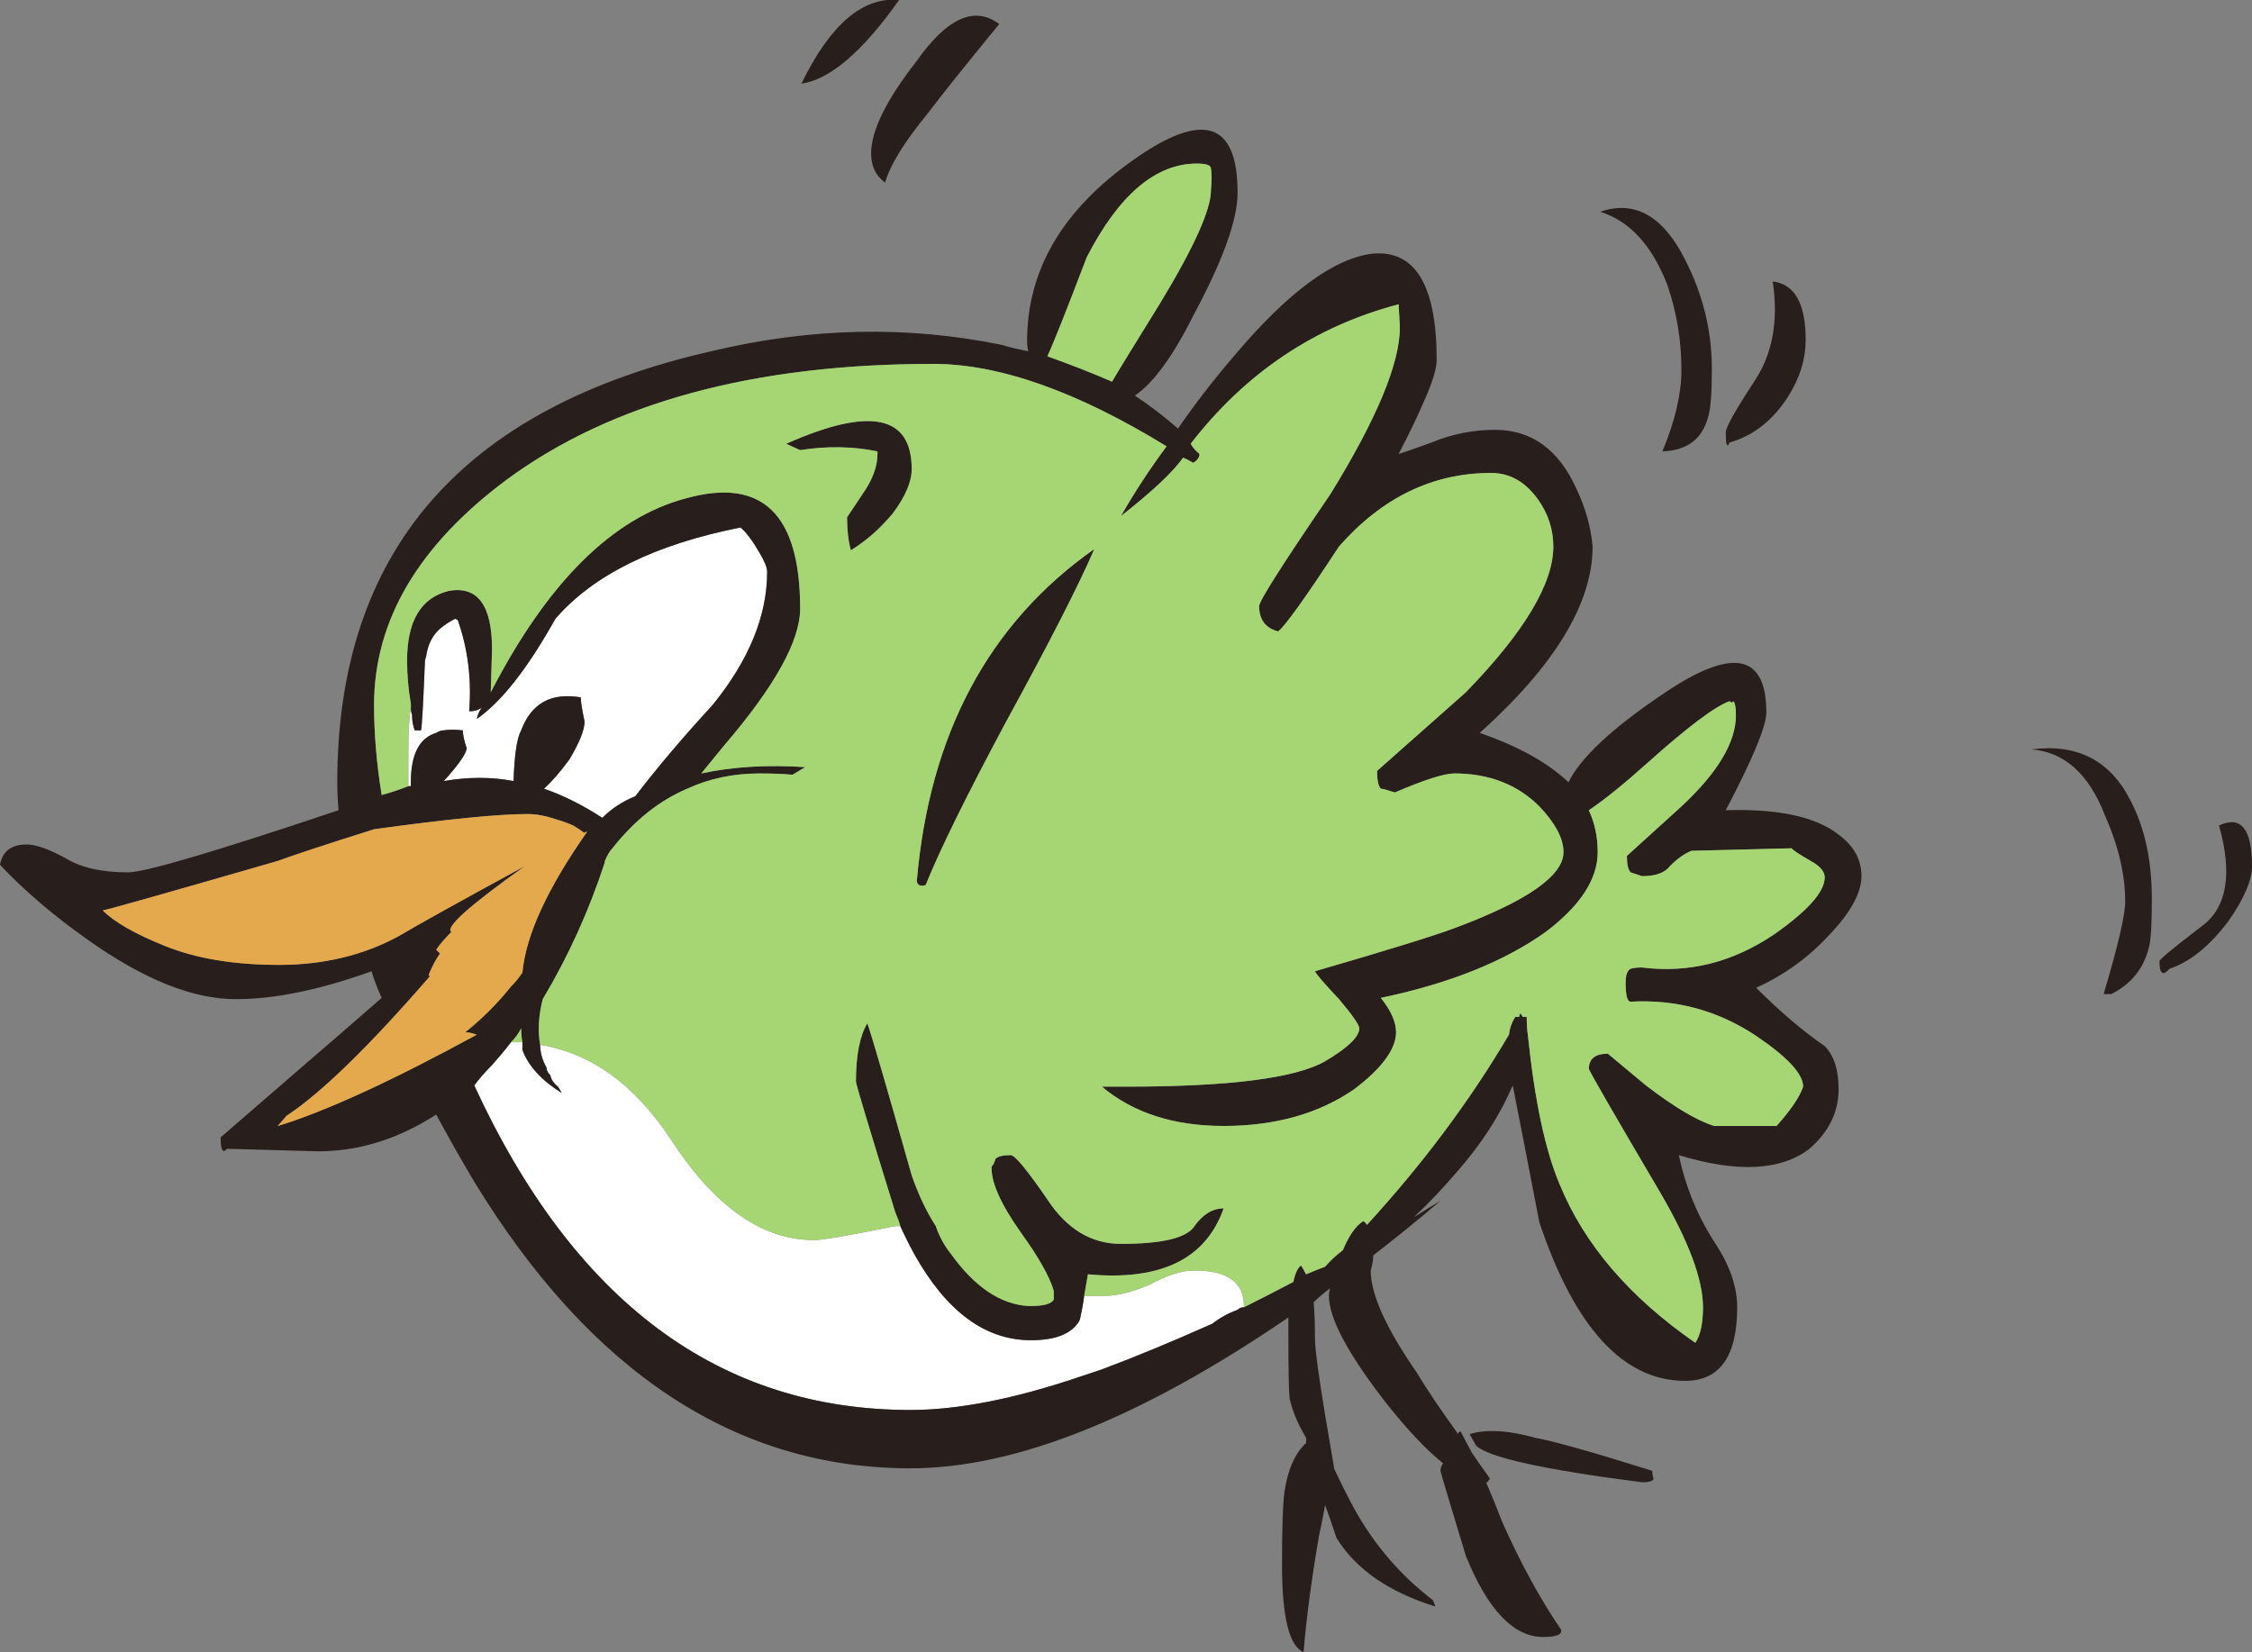 <?xml version="1.0" encoding="utf-8"?>
<!-- Generator: Adobe Illustrator 16.0.0, SVG Export Plug-In . SVG Version: 6.00 Build 0)  -->
<!DOCTYPE svg PUBLIC "-//W3C//DTD SVG 1.1//EN" "http://www.w3.org/Graphics/SVG/1.1/DTD/svg11.dtd">
<svg version="1.1" id="Layer_1" xmlns="http://www.w3.org/2000/svg" xmlns:xlink="http://www.w3.org/1999/xlink" x="0px" y="0px"
	 width="88.8px" height="65.15px" viewBox="0 0 88.8 65.15" enable-background="new 0 0 88.8 65.15" xml:space="preserve">
<rect x="0" y="0" width="88.8" height="65.15" fill="#808080" stroke="none"/>
<g>
	<g>
		<path fill-rule="evenodd" clip-rule="evenodd" fill="#FFFFFF" d="M16.1,31v-1.35c0-0.767,0.034-1.35,0.101-1.75
			c0,0.1,0.017,0.2,0.05,0.3v0.05c0,0.167,0.033,0.35,0.1,0.55h0.25c0.034-0.1,0.084-0.966,0.15-2.6c0-0.133,0.017-0.233,0.05-0.3
			c0.067-0.5,0.267-0.883,0.6-1.15c0.167-0.133,0.35-0.25,0.55-0.35l0.1,0.05c0.4,1.133,0.55,2.333,0.45,3.6
			c0.2,0,0.367-0.05,0.5-0.15c-0.1,0.133-0.167,0.284-0.2,0.45c0.967-0.667,2-1.983,3.1-3.95c1.5-1.733,3.933-2.933,7.3-3.6
			c0.233,0.2,0.483,0.534,0.75,1c0.2,0.333,0.3,0.583,0.3,0.75c0,1.733-0.717,3.483-2.15,5.25c-1.166,1.267-2.183,2.467-3.05,3.6
			c-0.5,0.2-0.933,0.483-1.3,0.85c-0.767-0.5-1.533-0.883-2.3-1.15c0.3-0.267,0.633-0.65,1-1.15c0.399-0.667,0.6-1.167,0.6-1.5
			c-0.1-0.467-0.15-0.784-0.15-0.95c-1.167-0.2-1.95,0.233-2.35,1.3c-0.167,0.3-0.267,0.967-0.3,2c-0.867-0.167-1.783-0.167-2.75,0
			c0.6-0.667,0.9-1.1,0.9-1.3c-0.1-0.3-0.15-0.533-0.15-0.7c-0.3-0.033-0.55-0.033-0.75,0c-0.1,0-0.2,0.034-0.3,0.1
			c-0.667,0.2-1,0.85-1,1.95c0,0.066,0,0.117,0,0.15H16.1z M21.3,41.2c2.033,0.333,3.767,1.6,5.2,3.8c1.7,2.6,3.566,3.9,5.6,3.9
			c0.334,0,1.4-0.184,3.2-0.551h0.2c0.167,0.367,0.35,0.733,0.55,1.101c1.267,2.267,2.8,3.399,4.6,3.399c0.967,0,1.6-0.25,1.9-0.75
			c0.033-0.066,0.05-0.116,0.05-0.149c0.067-0.3,0.117-0.584,0.15-0.851c0.267,0,0.533,0,0.8,0c0.5,0,1.101-0.149,1.8-0.449
			c0.667-0.367,1.25-0.551,1.75-0.551c1.301,0,1.95,0.467,1.95,1.4v0.05c-0.1,0-0.183,0.033-0.25,0.101
			c-0.366,0.133-0.7,0.316-1,0.55c-1.566,0.7-3.017,1.3-4.35,1.8c-0.3,0.1-0.601,0.2-0.9,0.3c-2.566,0.867-4.783,1.3-6.65,1.3
			c-7.533,0-13.267-4.267-17.2-12.8c0.2-0.267,0.433-0.533,0.7-0.8c0.267-0.3,0.517-0.6,0.75-0.9c0.167,0,0.317,0,0.45,0
			c0,0.167,0,0.267,0,0.301c0.233,0.633,0.75,1.199,1.55,1.699c-0.033-0.066-0.083-0.149-0.15-0.25
			c-0.167-0.133-0.267-0.283-0.3-0.449C21.6,42.3,21.55,42.2,21.55,42.1C21.383,41.8,21.3,41.5,21.3,41.2z"/>
		<path fill-rule="evenodd" clip-rule="evenodd" fill="#281E1C" d="M49.05,51.55c0.667-0.333,1.317-0.666,1.95-1
			c0.066-0.333,0.166-0.55,0.3-0.649c0.067,0.1,0.134,0.216,0.2,0.35c0.233-0.1,0.483-0.2,0.75-0.3c0.2-0.233,0.434-0.45,0.7-0.65
			c0.233-0.566,0.5-0.95,0.8-1.149c0.066,0.033,0.117,0.083,0.15,0.149c2.199-2.399,4.066-4.899,5.6-7.5
			c0.033-0.267,0.117-0.5,0.25-0.7h0.15c0-0.033,0.016-0.083,0.05-0.149l0.1,0.149h0.15c0,0.267,0.017,0.517,0.05,0.75
			c0.267,2.567,0.684,4.517,1.25,5.851c0.967,2.366,2.75,4.45,5.35,6.25c0.2-0.3,0.301-0.767,0.301-1.4c0-1.1-0.567-2.616-1.7-4.55
			c-1.767-3-2.7-4.616-2.8-4.85c0-0.4,0.25-0.601,0.75-0.601l1.5,1.25c1.133,0.867,2.033,1.4,2.699,1.601h2.45
			c0.567-0.634,0.917-1.15,1.05-1.551c0-0.5-0.616-1.166-1.85-2c-1.5-1-3.15-1.449-4.95-1.35c-0.134,0-0.2-0.25-0.2-0.75
			c0-0.3,0.066-0.483,0.2-0.55c0.101-0.033,0.25-0.05,0.45-0.05c1.833,0.233,3.566-0.2,5.2-1.301c1.333-0.933,2-1.683,2-2.25
			c0-0.233-0.184-0.449-0.55-0.649c-0.467-0.267-0.717-0.434-0.75-0.5l-3.95,0.1c-0.267,0.101-0.55,0.3-0.851,0.601
			c-0.199,0.267-0.566,0.399-1.1,0.399c-0.2-0.066-0.35-0.116-0.45-0.149c-0.1-0.101-0.149-0.317-0.149-0.65L66.3,31.8
			c1.434-1.333,2.15-2.533,2.15-3.6c0-0.3-0.034-0.483-0.101-0.55c-0.033,0.067-0.083,0.067-0.149,0c-0.567,0.2-1.634,1-3.2,2.4
			c-0.967,0.867-1.75,1.5-2.35,1.9C62.883,32.45,63,33,63,33.6c0,1.067-0.684,2.117-2.05,3.15c-1.634,1.167-3.8,2.033-6.5,2.6
			c0.399,0.5,0.6,0.95,0.6,1.351c0,0.666-0.55,1.416-1.649,2.25c-1.4,0.967-3.117,1.45-5.15,1.45c-1.967,0-3.566-0.517-4.8-1.551
			c0.267,0,0.583,0,0.95,0c4.066,0,6.683-0.333,7.85-1c0.9-0.533,1.35-0.966,1.35-1.3c0-0.133-0.267-0.517-0.8-1.149
			c-0.566-0.601-0.884-0.967-0.95-1.101c2.867-0.833,4.7-1.399,5.5-1.7c2.867-1.066,4.301-2.066,4.301-3
			c0-0.533-0.317-1.133-0.95-1.8c-0.867-0.866-1.983-1.3-3.351-1.3c-0.399,0-1.184,0.25-2.35,0.75c-0.3-0.1-0.483-0.15-0.55-0.15
			c-0.101-0.1-0.15-0.333-0.15-0.7l3.5-3.1c2.3-2.366,3.45-4.283,3.45-5.75c0-0.667-0.2-1.283-0.6-1.85
			c-0.5-0.7-1.117-1.05-1.851-1.05c-2.3,0-4.3,0.967-6,2.9c-1.333,2.034-2.134,3.15-2.399,3.35c-0.5-0.133-0.75-0.466-0.75-1
			c0-0.2,0.933-1.667,2.8-4.4c1.833-2.967,2.75-5.167,2.75-6.6L55.15,12c-3.301,0.867-6.033,2.7-8.2,5.5
			c0.1,0.167,0.216,0.3,0.35,0.4c0,0.133-0.083,0.25-0.25,0.35c-0.167-0.1-0.3-0.167-0.399-0.2c-0.4,0.567-1.217,1.333-2.45,2.3
			c0.533-0.934,1.133-1.85,1.8-2.75c-3.533-2.167-6.6-3.25-9.2-3.25c-7.066,0-12.667,1.517-16.8,4.55c-3.5,2.6-5.25,5.567-5.25,8.9
			c0,1.134,0.1,2.317,0.3,3.55c0.367-0.1,0.717-0.217,1.05-0.35H16.2c0-0.033,0-0.083,0-0.15c0-1.1,0.333-1.75,1-1.95
			c0.1-0.066,0.2-0.1,0.3-0.1c0.2-0.033,0.45-0.033,0.75,0c0,0.167,0.05,0.4,0.15,0.7c0,0.2-0.3,0.633-0.9,1.3
			c0.967-0.167,1.883-0.167,2.75,0c0.033-1.033,0.133-1.7,0.3-2c0.4-1.066,1.184-1.5,2.35-1.3c0,0.167,0.05,0.483,0.15,0.95
			c0,0.333-0.2,0.833-0.6,1.5c-0.367,0.5-0.7,0.883-1,1.15c0.767,0.267,1.533,0.65,2.3,1.15c0.367-0.367,0.8-0.65,1.3-0.85
			c0.867-1.133,1.884-2.333,3.05-3.6c1.434-1.767,2.15-3.517,2.15-5.25c0-0.167-0.1-0.417-0.3-0.75c-0.267-0.466-0.517-0.8-0.75-1
			c-3.367,0.667-5.8,1.867-7.3,3.6c-1.1,1.967-2.133,3.284-3.1,3.95c0.033-0.167,0.1-0.317,0.2-0.45c-0.133,0.1-0.3,0.15-0.5,0.15
			c0.1-1.267-0.05-2.466-0.45-3.6l-0.1-0.05c-0.2,0.1-0.384,0.217-0.55,0.35c-0.333,0.267-0.533,0.65-0.6,1.15
			c-0.033,0.067-0.05,0.167-0.05,0.3c-0.066,1.633-0.117,2.5-0.15,2.6h-0.25c-0.066-0.2-0.1-0.383-0.1-0.55V28.2
			c-0.033-0.1-0.05-0.2-0.05-0.3v-0.15c-0.101-0.566-0.15-1.133-0.15-1.7c0-1.566,0.55-2.483,1.65-2.75c1.133-0.2,1.7,0.567,1.7,2.3
			l-0.05,1.7c2.233-4.333,4.8-6.883,7.7-7.65c3-0.833,4.5,0.617,4.5,4.35c0,1.267-1,3.067-3,5.4c-0.3,0.367-0.6,0.733-0.9,1.1
			c1.233-0.267,2.6-0.35,4.1-0.25l-0.5,0.3c-0.367-0.033-0.8-0.05-1.3-0.05c-1.034,0-1.983,0.2-2.851,0.6
			c-1.1,0.467-2.083,1.25-2.95,2.35c-0.1,0.1-0.2,0.267-0.3,0.5V34c-0.633,1.934-1.45,3.733-2.45,5.4
			c-0.167,0.666-0.2,1.267-0.1,1.8c0,0.3,0.083,0.6,0.25,0.899c0,0.101,0.05,0.2,0.15,0.301c0.033,0.166,0.133,0.316,0.3,0.449
			c0.066,0.101,0.117,0.184,0.15,0.25c-0.8-0.5-1.317-1.066-1.55-1.699c0-0.034,0-0.134,0-0.301c-0.033-0.166-0.05-0.35-0.05-0.55
			c-0.1,0.2-0.233,0.384-0.4,0.55C19.917,41.4,19.667,41.7,19.4,42c-0.267,0.267-0.5,0.533-0.7,0.8
			c3.933,8.533,9.667,12.8,17.2,12.8c1.867,0,4.083-0.433,6.65-1.3c0.3-0.1,0.6-0.2,0.9-0.3c1.333-0.5,2.783-1.1,4.35-1.8
			c0.3-0.233,0.634-0.417,1-0.55C48.867,51.583,48.95,51.55,49.05,51.55z M42.75,51.1c-0.033,0.267-0.083,0.551-0.15,0.851
			c0,0.033-0.017,0.083-0.05,0.149c-0.3,0.5-0.933,0.75-1.9,0.75c-1.8,0-3.333-1.133-4.6-3.399c-0.2-0.367-0.383-0.733-0.55-1.101
			c-0.033-0.133-0.1-0.316-0.2-0.55c-1.033-3.333-1.55-5.05-1.55-5.149c0-1.034,0.15-1.801,0.45-2.301
			c0.167,0.467,0.75,2.467,1.75,6c0.267,0.767,0.583,1.434,0.95,2c0.133,0.4,0.333,0.767,0.6,1.101c0.934,1.3,1.95,1.983,3.05,2.05
			h0.1c0.5,0,0.8-0.083,0.9-0.25c0-0.1,0-0.217,0-0.35c-0.167-0.567-0.6-1.334-1.3-2.301c-0.8-1.133-1.184-2-1.15-2.6
			c0.067-0.066,0.117-0.167,0.15-0.3c0.1-0.101,0.3-0.15,0.6-0.15c0.167,0,0.65,0.584,1.45,1.75c0.767,1.167,1.733,1.75,2.9,1.75
			c1.633,0,2.6-0.233,2.899-0.7c0.334-0.466,0.717-0.699,1.15-0.699c-0.7,2-2.483,2.866-5.35,2.6
			C42.867,50.45,42.816,50.733,42.75,51.1z M17.2,37.45L17.35,37.6c-0.166,0.233-0.316,0.517-0.45,0.851l0.05,0.05
			c-2.4,2.767-4.284,4.6-5.65,5.5l-0.35,0.4c1.866-0.567,4.483-1.767,7.85-3.601c-0.2-0.066-0.35-0.1-0.45-0.1
			c0.667-0.533,1.267-1.134,1.8-1.8c0.167-0.167,0.317-0.351,0.45-0.551c0.134-1.466,0.983-3.316,2.55-5.55
			c-0.067,0-0.1,0.017-0.1,0.05c-0.133-0.1-0.283-0.2-0.45-0.3c-0.233-0.1-0.466-0.183-0.7-0.25c-0.4-0.133-0.767-0.2-1.1-0.2
			c-1.133,0-3.15,0.2-6.05,0.6c-1.9,0.6-3.167,1.017-3.8,1.25c-4.5,1.3-6.8,1.95-6.9,1.95c0.467,0.466,1.283,0.933,2.45,1.399
			c1.233,0.5,2.733,0.75,4.5,0.75s3.35-0.383,4.75-1.149c0.667-0.4,2.316-1.317,4.95-2.75c-2.2,1.566-3.167,2.433-2.9,2.6
			C17.533,37.017,17.333,37.25,17.2,37.45z M14.65,38.3C12.617,39.033,10.833,39.4,9.3,39.4c-1.7,0-3.65-0.784-5.85-2.351
			C2.083,36.083,0.934,35.1,0,34.1c0.1-0.533,0.45-0.8,1.05-0.8c0.367,0,0.884,0.184,1.55,0.55C3.2,34.217,4.017,34.4,5.05,34.4
			c0.667,0,3.434-0.817,8.3-2.45c-0.033-0.367-0.05-0.733-0.05-1.1c0-9.1,4.917-14.767,14.75-17c3.9-0.934,7.717-1.017,11.45-0.25
			c0.333,0.1,0.684,0.183,1.05,0.25c-0.033-0.1-0.05-0.233-0.05-0.4c0-2.8,1.4-5.184,4.2-7.15c2.733-1.933,4.1-1.5,4.1,1.3
			c0,1.066-0.583,2.683-1.75,4.85c-0.8,1.6-1.566,2.65-2.3,3.15c0.6,0.4,1.166,0.833,1.7,1.3c0.667-0.966,1.399-1.917,2.2-2.85
			c2.133-2.533,3.967-3.883,5.5-4.05c1.666-0.133,2.5,1.267,2.5,4.2c0,0.367-0.2,0.983-0.601,1.85c-0.2,0.467-0.5,1.083-0.899,1.85
			c0.033,0,0.467-0.15,1.3-0.45c0.8-0.333,1.633-0.5,2.5-0.5c1.433,0,2.5,0.767,3.2,2.3c0.366,0.767,0.583,1.533,0.649,2.3
			c0,2.233-1.483,4.684-4.45,7.35c1.533,0.534,2.7,1.184,3.5,1.95c0.467-0.967,1.717-2.133,3.75-3.5
			c2.7-1.833,4.051-1.583,4.051,0.75c0,0.533-0.533,1.816-1.601,3.85c2.101-0.067,3.601,0.267,4.5,1
			c0.567,0.434,0.851,0.967,0.851,1.6c0,0.667-0.434,1.45-1.301,2.351c-0.8,0.866-1.75,1.55-2.85,2.05
			c0.934,0.934,1.833,1.7,2.7,2.3c0.366,0.366,0.55,0.934,0.55,1.7c0,0.899-0.383,1.684-1.15,2.35
			c-1.133,0.867-2.85,0.95-5.149,0.25c0.267,1.267,0.75,2.434,1.45,3.5c0.566,0.867,0.85,1.7,0.85,2.5c0,1.934-0.684,2.9-2.05,2.9
			c-2.434,0-4.351-2.084-5.75-6.25c-0.5-2.601-0.851-4.4-1.05-5.4c-0.5,1.167-1.217,2.283-2.15,3.351
			c-0.566,0.666-1.15,1.283-1.75,1.85c0.367-0.233,0.717-0.45,1.05-0.65c-0.899,0.767-1.783,1.483-2.649,2.15
			c0,0.167-0.033,0.366-0.101,0.6c0,0.934,0.601,2.267,1.8,4c0.4,0.667,0.95,1.483,1.65,2.45c0-0.066,0.033-0.1,0.1-0.1
			c0.134,0.267,0.283,0.55,0.45,0.85c0.2,0.3,0.434,0.634,0.7,1l-0.1,0.15H58.6c0.2,0.467,0.417,1,0.65,1.6
			c0.733,1.634,1.5,3.033,2.3,4.2c0.067,0.2-0.167,0.3-0.7,0.3c-1.166,0-2.184-1.066-3.05-3.2c-0.667-2.199-1-3.316-1-3.35
			c0-0.1,0.033-0.2,0.101-0.3c-0.7-0.566-1.467-1.384-2.301-2.45c-1.467-1.9-2.199-3.283-2.199-4.15c0-0.1,0.016-0.199,0.05-0.3
			c-0.233,0.167-0.45,0.351-0.65,0.55c0.033,0.4,0.05,0.884,0.05,1.45c0,0.5,0.25,2.184,0.75,5.05V57.9
			c0.233,0.5,0.5,1.033,0.801,1.6c0.8,1.434,1.833,2.634,3.1,3.6l0.1,0.25c-1.833-0.566-3.133-1.466-3.899-2.699
			c-0.167-0.5-0.317-0.934-0.45-1.301c-0.066,0.367-0.15,0.784-0.25,1.25c-0.3,1.767-0.5,3.284-0.6,4.551
			c-0.567-0.233-0.851-1.384-0.851-3.45c0-1.467,0.033-2.434,0.101-2.9c0.133-0.866,0.416-1.5,0.85-1.899v-0.2
			c-0.334-0.566-0.55-1.084-0.65-1.55c-0.033-0.267-0.05-1.134-0.05-2.601c0-0.2,0-0.399,0-0.6C45,55.917,40.033,57.9,35.9,57.9
			c-6.867,0-12.6-3.767-17.2-11.301c-0.534-0.899-1.034-1.783-1.5-2.649c-1.5,0.967-3.05,1.45-4.65,1.45L8.95,45.3
			c-0.167,0.2-0.25,0.05-0.25-0.45l3.35-2.899c1.2-1.033,2.2-1.9,3-2.601C14.883,38.983,14.75,38.634,14.65,38.3z M47.2,6.45
			c-1.634,0-3.083,1.233-4.351,3.7c-0.8,2.1-1.316,3.4-1.55,3.9c0.934,0.333,1.783,0.667,2.55,1c0.233-0.4,0.867-1.433,1.9-3.1
			c1.333-2.2,2-3.684,2-4.45c0.033-0.4,0.033-0.683,0-0.85C47.75,6.517,47.566,6.45,47.2,6.45z M39.4,0.95
			c-1.367,1.667-2.3,2.833-2.8,3.5c-0.933,1.133-1.5,2.05-1.7,2.75c-0.367-0.267-0.55-0.65-0.55-1.15c0-0.9,0.601-2.116,1.8-3.65
			C37.35,0.7,38.434,0.217,39.4,0.95z M31.6,3.3c1.134-2.333,2.417-3.433,3.851-3.3C34.017,2.033,32.733,3.133,31.6,3.3z M34.6,17.8
			c-0.966-0.2-1.983-0.216-3.05-0.05L31,17.5c3.3-1.467,4.95-1.133,4.95,1c0,0.5-0.25,1.083-0.75,1.75
			c-0.5,0.6-1.05,1.083-1.65,1.45c-0.1-0.367-0.15-0.8-0.15-1.3l0.6-0.9c0.4-0.566,0.6-1.1,0.6-1.6V17.8z M63.1,8.35
			c1.367-0.467,2.483,0.167,3.351,1.9c0.7,1.367,1.05,2.8,1.05,4.3c0,0.967-0.05,1.6-0.15,1.9c-0.232,0.867-0.833,1.316-1.8,1.35
			c0.5-1.2,0.75-2.267,0.75-3.2c0-1.167-0.183-2.283-0.55-3.35C65.15,9.684,64.267,8.717,63.1,8.35z M68.2,17.45
			c-0.101,0.233-0.15,0.1-0.15-0.4c0-0.2,0.384-0.883,1.15-2.05c0.7-1.066,0.933-2.367,0.7-3.9c0.866,0.1,1.3,0.867,1.3,2.3
			c0,0.767-0.233,1.517-0.7,2.25C69.9,16.583,69.133,17.184,68.2,17.45z M88.8,34.15c0,0.566-0.316,1.3-0.95,2.199
			c-0.732,0.967-1.5,1.584-2.3,1.851c-0.267,0.3-0.399,0.2-0.399-0.3c0-0.067,0.566-0.534,1.699-1.4
			c0.967-0.733,1.184-2.05,0.65-3.95C88.367,32.15,88.8,32.684,88.8,34.15z M83,32.15c-0.633-1.633-1.6-2.5-2.9-2.6
			c1.801-0.233,3.101,0.434,3.9,2c0.566,1.067,0.85,2.367,0.85,3.9c0,0.967-0.033,1.583-0.1,1.85c-0.2,0.867-0.7,1.5-1.5,1.9h-0.3
			c0.566-1.9,0.85-3.117,0.85-3.65C83.8,34.483,83.533,33.35,83,32.15z M36.15,34.75c0.5-5.8,2.833-10.167,7-13.1
			c-0.6,1.4-1.767,3.684-3.5,6.85c-1.533,2.867-2.583,5-3.15,6.4C36.3,34.967,36.184,34.917,36.15,34.75z M57.95,56.55
			c0.667-0.2,1.533-0.149,2.6,0.15c0.733,0.133,2.267,0.566,4.601,1.3c0,0.1,0.016,0.2,0.05,0.3c0,0.101-0.15,0.15-0.45,0.15
			c-3.9-0.5-6.084-0.983-6.55-1.45L57.95,56.55z"/>
		<path fill-rule="evenodd" clip-rule="evenodd" fill="#A6D573" d="M16.1,31c-0.333,0.133-0.683,0.25-1.05,0.35
			c-0.2-1.233-0.3-2.417-0.3-3.55c0-3.333,1.75-6.3,5.25-8.9c4.133-3.033,9.733-4.55,16.8-4.55c2.6,0,5.667,1.083,9.2,3.25
			c-0.667,0.9-1.267,1.816-1.8,2.75c1.233-0.967,2.05-1.733,2.45-2.3c0.1,0.034,0.232,0.1,0.399,0.2c0.167-0.1,0.25-0.217,0.25-0.35
			c-0.134-0.1-0.25-0.233-0.35-0.4c2.167-2.8,4.899-4.633,8.2-5.5l0.05,0.9c0,1.434-0.917,3.633-2.75,6.6
			c-1.867,2.733-2.8,4.2-2.8,4.4c0,0.534,0.25,0.867,0.75,1c0.266-0.2,1.066-1.316,2.399-3.35c1.7-1.933,3.7-2.9,6-2.9
			c0.733,0,1.351,0.35,1.851,1.05c0.399,0.566,0.6,1.183,0.6,1.85c0,1.467-1.15,3.384-3.45,5.75l-3.5,3.1c0,0.367,0.05,0.6,0.15,0.7
			c0.066,0,0.25,0.05,0.55,0.15c1.166-0.5,1.95-0.75,2.35-0.75c1.367,0,2.483,0.434,3.351,1.3c0.633,0.667,0.95,1.267,0.95,1.8
			c0,0.934-1.434,1.934-4.301,3c-0.8,0.301-2.633,0.867-5.5,1.7c0.066,0.134,0.384,0.5,0.95,1.101c0.533,0.633,0.8,1.017,0.8,1.149
			c0,0.334-0.449,0.767-1.35,1.3c-1.167,0.667-3.783,1-7.85,1c-0.367,0-0.684,0-0.95,0c1.233,1.034,2.833,1.551,4.8,1.551
			c2.033,0,3.75-0.483,5.15-1.45c1.1-0.834,1.649-1.584,1.649-2.25c0-0.4-0.2-0.851-0.6-1.351c2.7-0.566,4.866-1.433,6.5-2.6
			C62.316,35.717,63,34.667,63,33.6c0-0.6-0.117-1.149-0.35-1.649c0.6-0.4,1.383-1.034,2.35-1.9c1.566-1.4,2.633-2.2,3.2-2.4
			c0.066,0.067,0.116,0.067,0.149,0c0.066,0.067,0.101,0.25,0.101,0.55c0,1.066-0.717,2.267-2.15,3.6l-2.149,1.95
			c0,0.333,0.05,0.55,0.149,0.65c0.101,0.033,0.25,0.083,0.45,0.149c0.533,0,0.9-0.133,1.1-0.399c0.301-0.301,0.584-0.5,0.851-0.601
			l3.95-0.1c0.033,0.066,0.283,0.233,0.75,0.5c0.366,0.2,0.55,0.416,0.55,0.649c0,0.567-0.667,1.317-2,2.25
			c-1.634,1.101-3.367,1.534-5.2,1.301c-0.2,0-0.35,0.017-0.45,0.05c-0.134,0.066-0.2,0.25-0.2,0.55c0,0.5,0.066,0.75,0.2,0.75
			c1.8-0.1,3.45,0.35,4.95,1.35c1.233,0.834,1.85,1.5,1.85,2c-0.133,0.4-0.482,0.917-1.05,1.551H67.6
			c-0.666-0.2-1.566-0.733-2.699-1.601l-1.5-1.25c-0.5,0-0.75,0.2-0.75,0.601c0.1,0.233,1.033,1.85,2.8,4.85
			c1.133,1.934,1.7,3.45,1.7,4.55c0,0.634-0.101,1.101-0.301,1.4c-2.6-1.8-4.383-3.884-5.35-6.25
			c-0.566-1.334-0.983-3.283-1.25-5.851c-0.033-0.233-0.05-0.483-0.05-0.75h-0.15l-0.1-0.149c-0.034,0.066-0.05,0.116-0.05,0.149
			h-0.15c-0.133,0.2-0.217,0.434-0.25,0.7c-1.533,2.601-3.4,5.101-5.6,7.5c-0.033-0.066-0.084-0.116-0.15-0.149
			c-0.3,0.199-0.566,0.583-0.8,1.149c-0.267,0.2-0.5,0.417-0.7,0.65c-0.267,0.1-0.517,0.2-0.75,0.3
			c-0.066-0.134-0.133-0.25-0.2-0.35c-0.134,0.1-0.233,0.316-0.3,0.649c-0.633,0.334-1.283,0.667-1.95,1V51.5
			c0-0.934-0.649-1.4-1.95-1.4c-0.5,0-1.083,0.184-1.75,0.551c-0.699,0.3-1.3,0.449-1.8,0.449c-0.267,0-0.533,0-0.8,0
			c0.066-0.366,0.117-0.649,0.15-0.85c2.867,0.267,4.65-0.6,5.35-2.6c-0.434,0-0.816,0.233-1.15,0.699
			c-0.3,0.467-1.267,0.7-2.899,0.7c-1.167,0-2.134-0.583-2.9-1.75c-0.8-1.166-1.283-1.75-1.45-1.75c-0.3,0-0.5,0.05-0.6,0.15
			c-0.033,0.133-0.083,0.233-0.15,0.3c-0.033,0.6,0.351,1.467,1.15,2.6c0.7,0.967,1.133,1.733,1.3,2.301c0,0.133,0,0.25,0,0.35
			c-0.1,0.167-0.4,0.25-0.9,0.25h-0.1c-1.1-0.066-2.116-0.75-3.05-2.05c-0.267-0.334-0.467-0.7-0.6-1.101
			c-0.367-0.566-0.683-1.233-0.95-2c-1-3.533-1.583-5.533-1.75-6c-0.3,0.5-0.45,1.267-0.45,2.301c0,0.1,0.517,1.816,1.55,5.149
			c0.1,0.233,0.167,0.417,0.2,0.55h-0.2c-1.8,0.367-2.866,0.551-3.2,0.551c-2.033,0-3.899-1.301-5.6-3.9
			c-1.434-2.2-3.167-3.467-5.2-3.8c-0.1-0.533-0.066-1.134,0.1-1.8c1-1.667,1.817-3.467,2.45-5.4v-0.05c0.101-0.233,0.2-0.4,0.3-0.5
			c0.867-1.1,1.85-1.883,2.95-2.35c0.867-0.4,1.817-0.6,2.851-0.6c0.5,0,0.933,0.017,1.3,0.05l0.5-0.3
			c-1.5-0.1-2.867-0.017-4.1,0.25c0.3-0.367,0.6-0.733,0.9-1.1c2-2.333,3-4.133,3-5.4c0-3.733-1.5-5.183-4.5-4.35
			c-2.9,0.767-5.467,3.317-7.7,7.65l0.05-1.7c0-1.733-0.567-2.5-1.7-2.3c-1.101,0.267-1.65,1.184-1.65,2.75
			c0,0.567,0.05,1.134,0.15,1.7v0.15c-0.067,0.4-0.101,0.983-0.101,1.75V31z M47.2,6.45c0.366,0,0.55,0.066,0.55,0.2
			c0.033,0.167,0.033,0.45,0,0.85c0,0.767-0.667,2.25-2,4.45c-1.033,1.667-1.667,2.7-1.9,3.1c-0.767-0.333-1.616-0.667-2.55-1
			c0.233-0.5,0.75-1.8,1.55-3.9C44.117,7.684,45.566,6.45,47.2,6.45z M20.15,41.1c0.167-0.166,0.3-0.35,0.4-0.55
			c0,0.2,0.017,0.384,0.05,0.55C20.467,41.1,20.316,41.1,20.15,41.1z M34.6,17.8v0.1c0,0.5-0.2,1.034-0.6,1.6l-0.6,0.9
			c0,0.5,0.05,0.934,0.15,1.3c0.6-0.367,1.15-0.85,1.65-1.45c0.5-0.667,0.75-1.25,0.75-1.75c0-2.133-1.65-2.467-4.95-1l0.55,0.25
			C32.617,17.583,33.633,17.6,34.6,17.8z M36.15,34.75c0.034,0.167,0.15,0.217,0.35,0.15c0.566-1.4,1.617-3.534,3.15-6.4
			c1.733-3.167,2.9-5.45,3.5-6.85C38.983,24.583,36.65,28.95,36.15,34.75z"/>
		<path fill-rule="evenodd" clip-rule="evenodd" fill="#E4A94D" d="M17.2,37.45c0.133-0.2,0.333-0.434,0.6-0.7
			c-0.267-0.167,0.7-1.033,2.9-2.6c-2.634,1.433-4.284,2.35-4.95,2.75c-1.4,0.767-2.983,1.149-4.75,1.149S7.733,37.8,6.5,37.3
			c-1.167-0.467-1.983-0.934-2.45-1.399c0.1,0,2.4-0.65,6.9-1.95c0.633-0.233,1.899-0.65,3.8-1.25c2.9-0.4,4.917-0.6,6.05-0.6
			c0.333,0,0.7,0.066,1.1,0.2c0.233,0.067,0.467,0.15,0.7,0.25c0.167,0.1,0.317,0.2,0.45,0.3c0-0.033,0.033-0.05,0.1-0.05
			c-1.567,2.233-2.417,4.084-2.55,5.55c-0.133,0.2-0.283,0.384-0.45,0.551c-0.533,0.666-1.133,1.267-1.8,1.8
			c0.101,0,0.25,0.033,0.45,0.1c-3.366,1.834-5.983,3.033-7.85,3.601L11.3,44c1.367-0.9,3.25-2.733,5.65-5.5l-0.05-0.05
			c0.133-0.334,0.284-0.617,0.45-0.851L17.2,37.45z"/>
	</g>
</g>
</svg>
